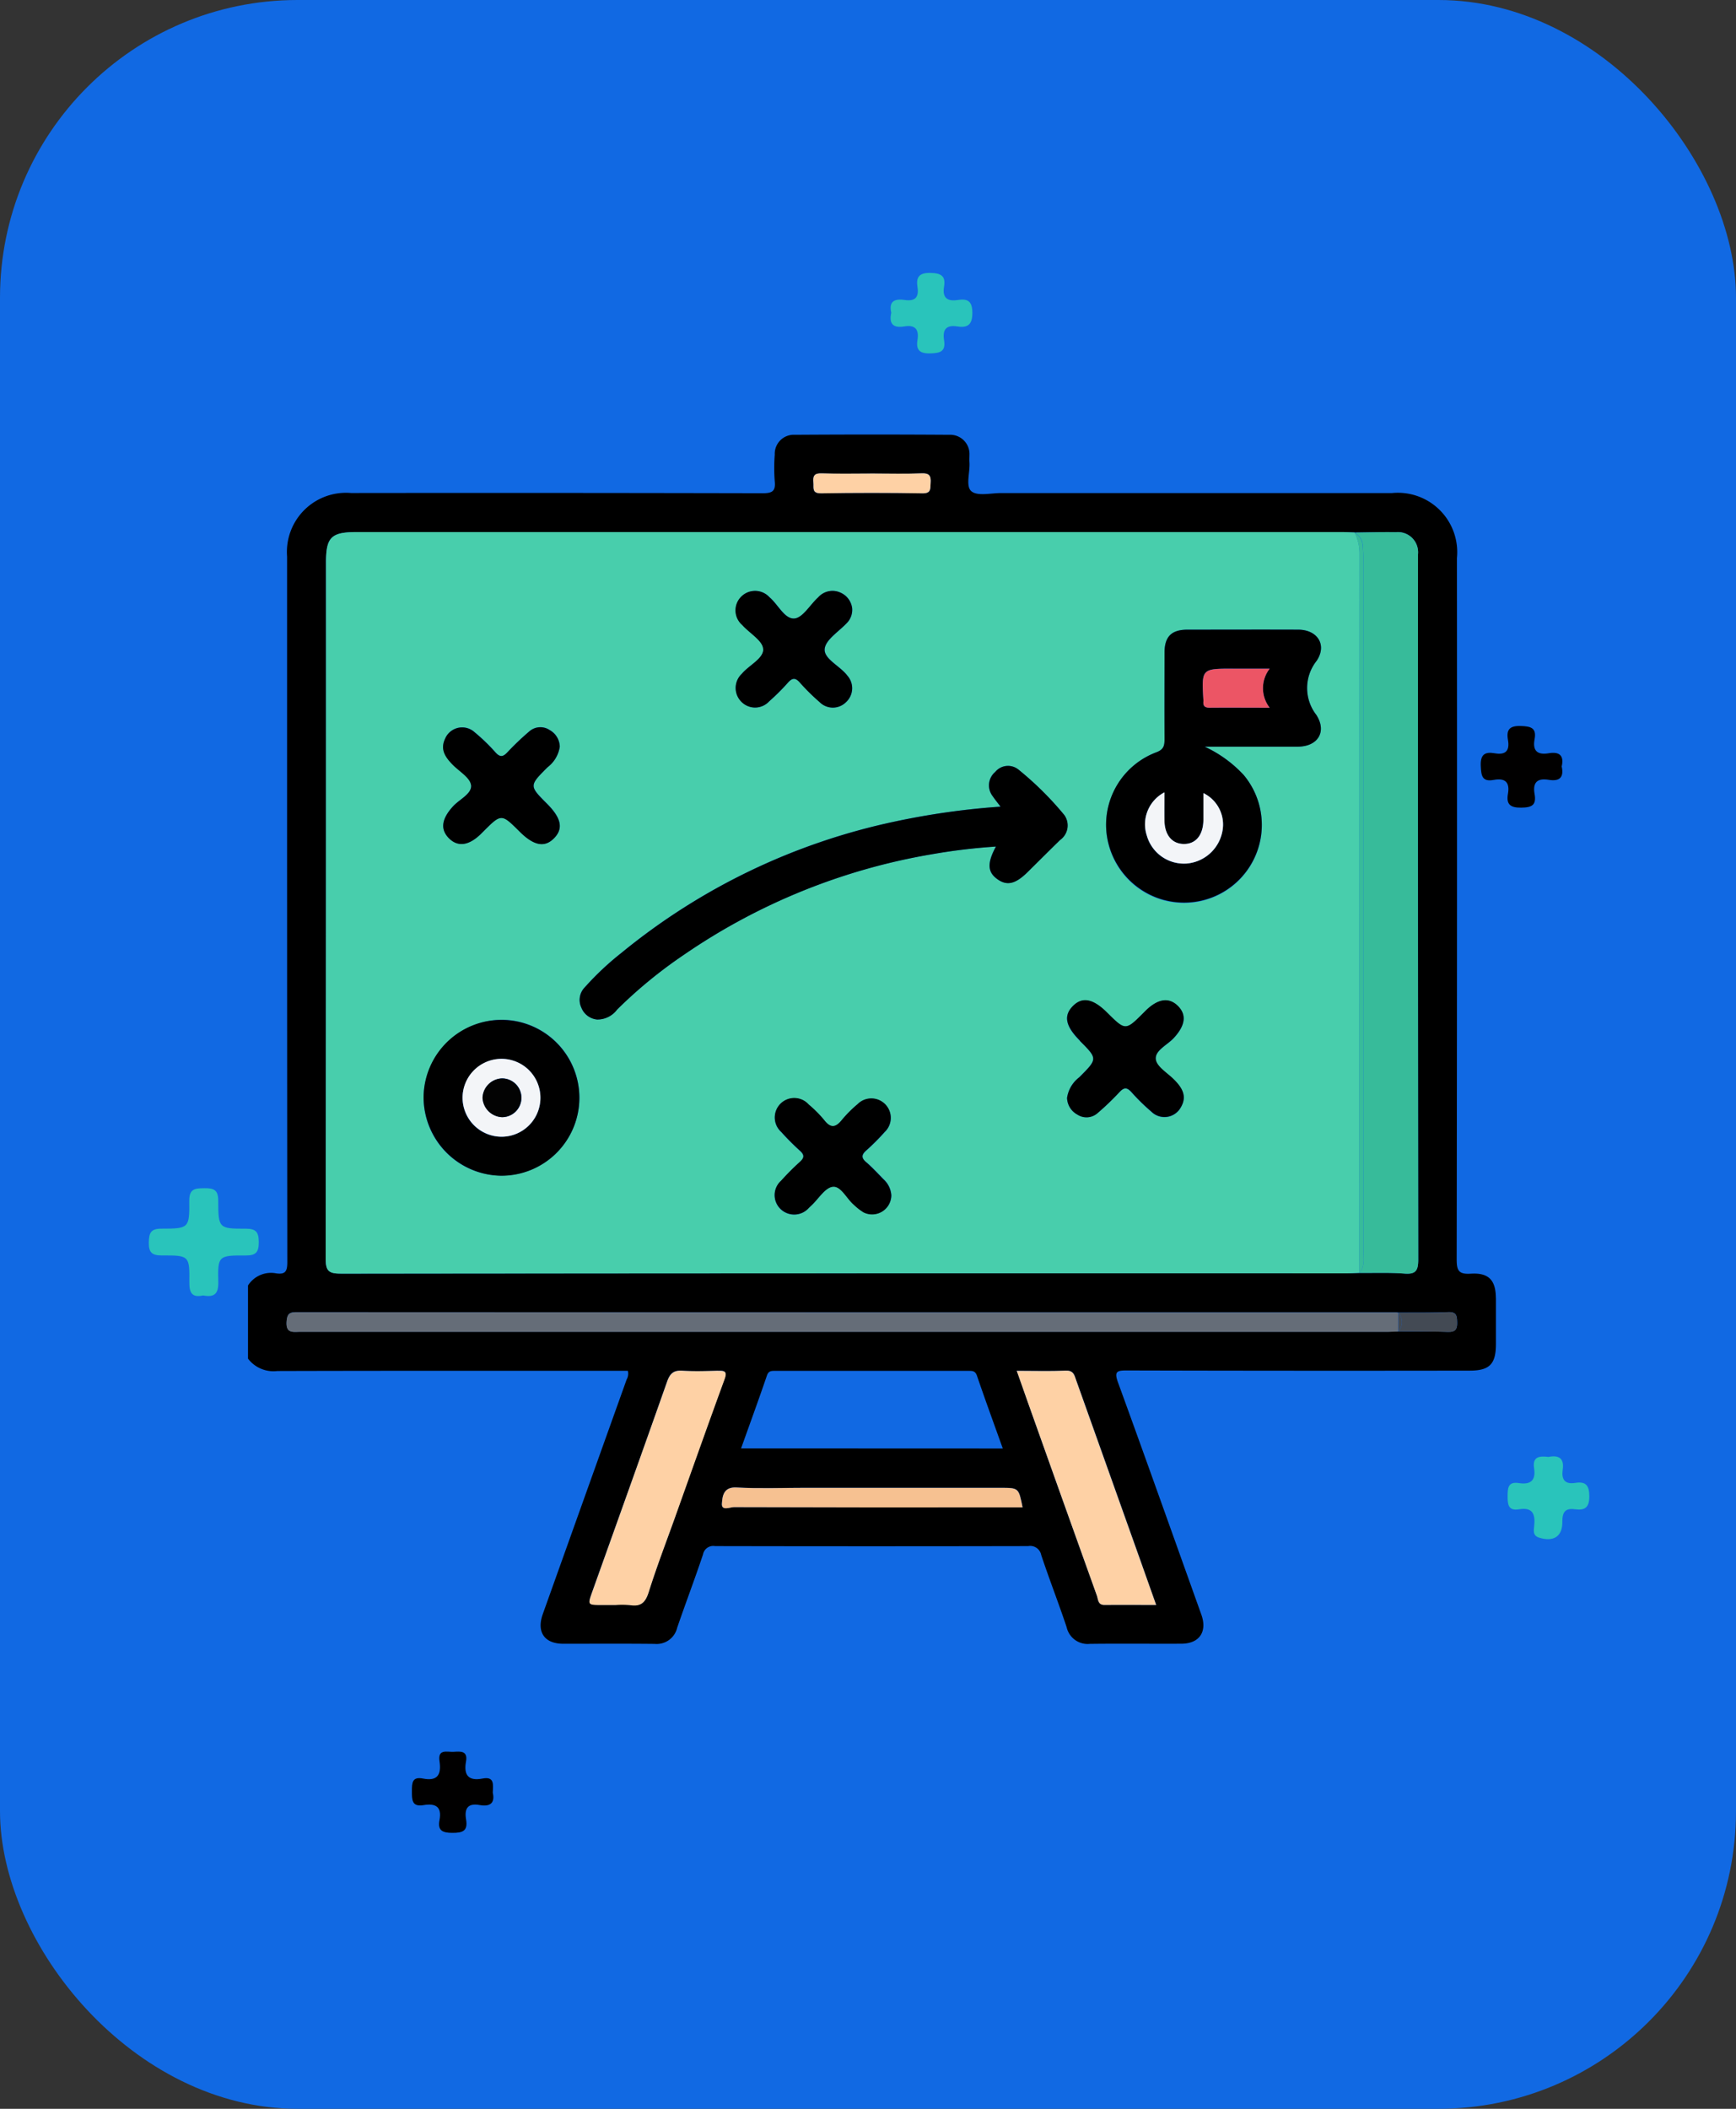 <svg xmlns="http://www.w3.org/2000/svg" xmlns:xlink="http://www.w3.org/1999/xlink" width="70" height="85" viewBox="0 0 70 85">
  <rect x="0" y="0" width="70" height="85" fill="#333333" stroke="none"/>
  <defs>
    <clipPath id="clip-path">
      <rect id="Rectángulo_37139" data-name="Rectángulo 37139" width="50.322" height="48.755" fill="none"/>
    </clipPath>
  </defs>
  <g id="Grupo_163935" data-name="Grupo 163935" transform="translate(-1238 -1837)">
    <rect id="Rectángulo_37872" data-name="Rectángulo 37872" width="70" height="85" rx="12" transform="translate(1238 1837)" fill="#1169e3"/>
    <g id="Grupo_156585" data-name="Grupo 156585" transform="translate(565 -2805.486)">
      <g id="Grupo_156581" data-name="Grupo 156581" transform="translate(683 4660)">
        <g id="Grupo_156580" data-name="Grupo 156580" transform="translate(0 0)" clip-path="url(#clip-path)">
          <path id="Trazado_127031" data-name="Trazado 127031" d="M50.318,34.813c-.005-.725-.285-1.035-1.018-.988-.5.032-.564-.146-.563-.593q.021-14.125.01-28.25a2.393,2.393,0,0,0-2.618-2.622q-7.885,0-15.771,0c-.406,0-.936.133-1.185-.07s-.053-.766-.082-1.169c-.007-.1,0-.2,0-.294a.776.776,0,0,0-.8-.816q-3.119-.021-6.239,0a.768.768,0,0,0-.812.8,7.066,7.066,0,0,0,0,1.08c.039.39-.1.476-.477.476q-8.3-.019-16.606-.009a2.383,2.383,0,0,0-2.581,2.56q0,4.913,0,9.826,0,9.31.009,18.621c0,.365-.081.5-.451.446A1.1,1.1,0,0,0,0,34.3v2.948a1.286,1.286,0,0,0,1.18.5c4.536-.013,9.073-.008,13.609-.008h.528a.476.476,0,0,1-.05.352q-1.691,4.725-3.379,9.45c-.259.723.06,1.2.826,1.2,1.228,0,2.457-.008,3.685.005a.849.849,0,0,0,.906-.65c.338-.988.711-1.964,1.042-2.955a.42.42,0,0,1,.488-.337q6.313.013,12.626,0a.451.451,0,0,1,.523.358c.324.975.7,1.934,1.025,2.908a.867.867,0,0,0,.936.675c1.228-.015,2.456,0,3.685-.006.735,0,1.059-.485.81-1.178-1.118-3.118-2.224-6.241-3.359-9.353-.168-.461-.028-.484.374-.483q6.9.018,13.806.007c.8,0,1.056-.263,1.059-1.062,0-.622,0-1.244,0-1.867M23.134,1.568c.686.023,1.374.007,2.061.007.654,0,1.309.019,1.962-.009.319-.014.389.1.368.388-.017.236.028.424-.339.417q-2.035-.038-4.072,0c-.391.007-.294-.223-.316-.437-.027-.262.038-.376.337-.366M3.145,5.163c0-1.022.209-1.229,1.239-1.229h39.7c.179,0,.359.01.539.015.556-.005,1.113-.023,1.668-.013a.813.813,0,0,1,.885.89c0,.1,0,.2,0,.294q0,14.069.01,28.137c0,.44-.1.6-.556.562-.6-.046-1.21-.021-1.815-.026-.18.005-.36.015-.54.015q-20.266,0-40.532.013c-.491,0-.611-.11-.61-.607q.026-14.027.013-28.053m14.1,38.4c-.368,1.029-.762,2.05-1.089,3.092-.132.42-.317.595-.75.526a3.751,3.751,0,0,0-.589-.005h-.54c-.582,0-.584,0-.4-.523C14.888,43.826,15.905,41,16.9,38.168c.118-.335.269-.458.621-.434.472.032.949.018,1.423,0,.272-.008.383.019.264.345-.668,1.822-1.314,3.653-1.967,5.481m13.505-.318q-5.575,0-11.148-.01c-.165,0-.51.168-.489-.14.019-.278.049-.68.585-.651.914.049,1.833.014,2.75.014h7.907c.727,0,.727,0,.883.786ZM19.882,40.867c.357-1,.71-1.963,1.041-2.933.067-.2.188-.192.337-.192h7.8c.152,0,.268,0,.335.2.331.97.684,1.932,1.04,2.929ZM36.07,45.627c.175.49.348.98.55,1.549-.732,0-1.407-.005-2.082,0-.273,0-.254-.227-.307-.373q-1.4-3.892-2.782-7.788c-.141-.4-.281-.8-.45-1.275.707,0,1.345.02,1.982-.009.306-.014.342.183.411.377q1.342,3.758,2.68,7.517m12.324-9.453c-.67-.021-1.342-.015-2.012-.019-.147,0-.294.013-.442.013l-43.827,0c-.292,0-.592.077-.555-.42.024-.315.124-.372.407-.372q22.159.01,44.319.008a.877.877,0,0,1,.1.011c.671,0,1.342.006,2.012-.02.342-.013.354.165.359.424s-.072.382-.359.373" transform="translate(0 0)"/>
          <path id="Trazado_127032" data-name="Trazado 127032" d="M8.343,39.6q20.266-.022,40.532-.013c.18,0,.36-.011.54-.016q0-14.5.005-29a1.86,1.86,0,0,0-.2-.847c-.18-.005-.36-.015-.539-.015H8.985c-1.03,0-1.239.207-1.239,1.23q0,14.026-.013,28.053c0,.5.119.607.61.607m21.187-4.5c.245.216.469.457.7.692a.954.954,0,0,1,.314.645.774.774,0,0,1-1.117.688,2.266,2.266,0,0,1-.386-.3c-.3-.248-.524-.768-.855-.733-.309.032-.574.483-.858.75-.036.034-.069.07-.106.1A.789.789,0,0,1,26.073,37a.778.778,0,0,1,.026-1.142,10.613,10.613,0,0,1,.763-.765c.173-.159.177-.274,0-.435a10.45,10.45,0,0,1-.763-.765.784.784,0,1,1,1.114-1.1,4.782,4.782,0,0,1,.623.625c.265.343.468.3.717-.016a4.918,4.918,0,0,1,.624-.625.782.782,0,1,1,1.116,1.1,9.054,9.054,0,0,1-.762.765c-.192.173-.2.3,0,.47M41.218,18.589c.308-.114.342-.27.34-.536-.008-1.162-.006-2.325,0-3.487,0-.644.279-.922.924-.923,1.49,0,2.98-.005,4.47,0,.773,0,1.169.614.738,1.257a1.762,1.762,0,0,0-.013,2.176c.44.684.06,1.277-.749,1.282-1.1.006-2.194,0-3.291,0h-.462A5.025,5.025,0,0,1,44.748,19.5a3.141,3.141,0,1,1-3.53-.913m-1.973,10.5c.738.735.738.735,1.47,0,.035-.035.069-.07.1-.1.484-.471.926-.528,1.285-.166s.289.791-.171,1.288c-.262.283-.766.5-.725.858.034.3.471.55.736.817.322.324.544.671.267,1.13a.752.752,0,0,1-1.185.16,8.148,8.148,0,0,1-.805-.79c-.173-.189-.291-.2-.471-.005a10.921,10.921,0,0,1-.886.846.674.674,0,0,1-.824.06.79.79,0,0,1-.411-.669,1.271,1.271,0,0,1,.493-.832c.745-.746.744-.746.022-1.47-.576-.578-.665-1-.288-1.389s.819-.307,1.389.262M24.491,12.313a.789.789,0,0,1,1.144.025c.346.292.608.883,1,.854.339-.025.634-.557.961-.852a.77.77,0,0,1,.9-.19.791.791,0,0,1,.468.621.758.758,0,0,1-.18.568c-.324.365-.893.7-.927,1.083-.036.4.624.683.915,1.074a.761.761,0,0,1-.052,1.066.752.752,0,0,1-1.067,0,8.521,8.521,0,0,1-.8-.791c-.175-.192-.3-.192-.47,0a9.055,9.055,0,0,1-.765.762.772.772,0,0,1-1.107.028.785.785,0,0,1,.008-1.144c.292-.347.88-.61.861-1-.016-.333-.551-.635-.843-.963a.78.78,0,0,1-.043-1.143M18.183,28.054a11.642,11.642,0,0,1,1.465-1.378,25.83,25.83,0,0,1,11.037-5.3,30.393,30.393,0,0,1,4.258-.6c-.127-.169-.227-.29-.315-.42a.709.709,0,0,1,.1-.979.669.669,0,0,1,.938-.094,12.941,12.941,0,0,1,1.843,1.826.72.72,0,0,1-.165,1.011c-.433.423-.862.851-1.293,1.277-.5.5-.851.58-1.24.3s-.417-.639-.055-1.312a23.929,23.929,0,0,0-2.573.308,25.029,25.029,0,0,0-10.01,4.055,18.65,18.65,0,0,0-2.692,2.208.988.988,0,0,1-.807.4.758.758,0,0,1-.634-.478.727.727,0,0,1,.14-.822M12.548,18.042a.746.746,0,0,1,1.191-.27,7.6,7.6,0,0,1,.846.817c.175.19.292.192.471,0a11.059,11.059,0,0,1,.886-.846.674.674,0,0,1,.824-.058.79.79,0,0,1,.409.669,1.277,1.277,0,0,1-.495.832c-.743.744-.742.745-.019,1.47.576.577.663,1,.284,1.389s-.818.305-1.389-.265c-.736-.734-.736-.734-1.47,0l-.1.1c-.484.47-.927.526-1.285.163s-.286-.79.174-1.288c.262-.283.766-.5.724-.858-.035-.3-.474-.549-.737-.817-.289-.294-.517-.606-.311-1.044m2.293,11.329a3.141,3.141,0,1,1-3.161,3.1,3.175,3.175,0,0,1,3.161-3.1" transform="translate(-4.601 -5.777)" fill="#48ceac"/>
          <path id="Trazado_127033" data-name="Trazado 127033" d="M110.487,10.294a5.068,5.068,0,0,1,.026.736q0,13.8,0,27.6c0,.319.082.661-.159.943.605.005,1.213-.02,1.815.026.458.035.556-.122.556-.562q-.02-14.069-.01-28.137c0-.1,0-.2,0-.294a.813.813,0,0,0-.885-.89c-.556-.01-1.112.007-1.668.013a.647.647,0,0,1,.33.566" transform="translate(-65.537 -5.778)" fill="#37bb9a"/>
          <path id="Trazado_127034" data-name="Trazado 127034" d="M110.351,39.6c.241-.282.159-.624.159-.943q.007-13.8,0-27.6a5.01,5.01,0,0,0-.026-.736.647.647,0,0,0-.33-.566,1.852,1.852,0,0,1,.2.847q-.007,14.5-.005,29" transform="translate(-65.537 -5.801)" fill="#37bb9a"/>
          <path id="Trazado_127035" data-name="Trazado 127035" d="M48.665,87.362a.877.877,0,0,0-.1-.011q-22.159,0-44.319-.008c-.283,0-.384.057-.407.372-.037.5.262.42.555.42l43.827,0c.147,0,.294-.009.442-.014v-.757" transform="translate(-2.284 -51.964)" fill="#656d78"/>
          <path id="Trazado_127036" data-name="Trazado 127036" d="M39.167,93.157c-.474.013-.951.028-1.423,0-.352-.024-.5.1-.621.434-1,2.833-2.013,5.658-3.023,8.486-.187.523-.186.523.4.523h.54a3.8,3.8,0,0,1,.589.005c.433.069.618-.106.75-.526.328-1.042.722-2.063,1.09-3.092.653-1.828,1.3-3.659,1.967-5.481.119-.326.008-.352-.264-.345" transform="translate(-20.221 -55.419)" fill="#fed1a5"/>
          <path id="Trazado_127037" data-name="Trazado 127037" d="M78.509,93.155c-.636.029-1.274.008-1.981.008.169.479.309.877.45,1.275q1.388,3.9,2.782,7.788c.053.147.035.377.307.373.675-.008,1.35,0,2.082,0-.2-.57-.375-1.06-.55-1.549q-1.339-3.759-2.679-7.517c-.069-.193-.1-.39-.411-.377" transform="translate(-45.53 -55.421)" fill="#fed1a5"/>
          <path id="Trazado_127038" data-name="Trazado 127038" d="M58.419,104.8H50.512c-.917,0-1.835.036-2.749-.014-.536-.029-.566.372-.585.651-.021.308.324.139.489.14q5.574.018,11.148.009H59.3c-.156-.786-.156-.786-.883-.786" transform="translate(-28.068 -62.342)" fill="#f6c191"/>
          <path id="Trazado_127039" data-name="Trazado 127039" d="M56.591,4.67q2.035-.035,4.072,0c.367.007.322-.181.339-.417.021-.289-.049-.4-.368-.388-.653.028-1.308.008-1.962.008-.687,0-1.374.016-2.06-.007-.3-.01-.363.1-.337.366.022.213-.075.444.316.437" transform="translate(-33.477 -2.3)" fill="#fed1a5"/>
          <path id="Trazado_127040" data-name="Trazado 127040" d="M116.518,87.338c-.67.026-1.342.016-2.012.02a.569.569,0,0,1,0,.758c.671,0,1.342,0,2.012.019.288.009.365-.1.359-.373s-.017-.437-.359-.424" transform="translate(-68.124 -51.961)" fill="#434a54"/>
          <path id="Trazado_127041" data-name="Trazado 127041" d="M114.506,87.39v.757a.569.569,0,0,0,0-.757" transform="translate(-68.124 -51.992)" fill="#434a54"/>
          <path id="Trazado_127042" data-name="Trazado 127042" d="M87.767,30.311a3.132,3.132,0,0,0,3.2-5.038,5.025,5.025,0,0,0-1.575-1.142h.462c1.1,0,2.194,0,3.291,0,.809,0,1.189-.6.749-1.282a1.762,1.762,0,0,1,.013-2.176c.431-.642.035-1.254-.738-1.257-1.49-.006-2.98,0-4.47,0-.645,0-.922.279-.924.923,0,1.163-.006,2.325,0,3.488,0,.265-.032.422-.34.535a3.118,3.118,0,0,0-2.013,3.068,3.162,3.162,0,0,0,2.345,2.883m2.772-9.325h1.473a1.282,1.282,0,0,0,0,1.572c-.862,0-1.641,0-2.42,0-.192,0-.27-.07-.25-.257a.328.328,0,0,0,0-.049c-.074-1.269-.074-1.269,1.195-1.269m-2.767,4.988c0,.416,0,.775,0,1.134.009.583.3.939.771.948.489.01.791-.354.8-.969,0-.356,0-.711,0-1.081a1.408,1.408,0,0,1,.766,1.54,1.6,1.6,0,0,1-1.464,1.3,1.557,1.557,0,0,1-1.585-1.132,1.452,1.452,0,0,1,.712-1.738" transform="translate(-50.818 -11.549)"/>
          <path id="Trazado_127043" data-name="Trazado 127043" d="M33.716,43.2a.987.987,0,0,0,.807-.4,18.694,18.694,0,0,1,2.692-2.208,25.028,25.028,0,0,1,10.01-4.055,23.953,23.953,0,0,1,2.573-.308c-.362.673-.338,1.027.055,1.312s.739.2,1.24-.3c.431-.426.859-.854,1.293-1.277a.719.719,0,0,0,.165-1.011,12.917,12.917,0,0,0-1.843-1.826.669.669,0,0,0-.939.094.709.709,0,0,0-.1.979c.087.13.188.252.315.42a30.4,30.4,0,0,0-4.258.6,25.826,25.826,0,0,0-11.036,5.3A11.587,11.587,0,0,0,33.222,41.9a.727.727,0,0,0-.14.822.758.758,0,0,0,.634.478" transform="translate(-19.639 -19.62)"/>
          <path id="Trazado_127044" data-name="Trazado 127044" d="M20.6,64.53a3.141,3.141,0,1,0-3.122-3.185A3.175,3.175,0,0,0,20.6,64.53m.021-4.711a1.57,1.57,0,1,1-1.572,1.6,1.581,1.581,0,0,1,1.572-1.6" transform="translate(-10.398 -34.653)"/>
          <path id="Trazado_127045" data-name="Trazado 127045" d="M49.655,17.89c.019.388-.569.652-.861,1a.785.785,0,0,0-.009,1.144.772.772,0,0,0,1.107-.028,9.115,9.115,0,0,0,.765-.762c.173-.193.3-.193.47,0a8.525,8.525,0,0,0,.8.791.752.752,0,0,0,1.067,0,.761.761,0,0,0,.052-1.066c-.292-.391-.951-.67-.915-1.074.034-.384.6-.718.927-1.083a.758.758,0,0,0,.18-.568.791.791,0,0,0-.469-.621.769.769,0,0,0-.9.19c-.327.295-.622.828-.961.852-.393.029-.654-.562-1-.854a.788.788,0,0,0-1.144-.025.779.779,0,0,0,.043,1.143c.292.329.827.63.843.963" transform="translate(-28.879 -9.249)"/>
          <path id="Trazado_127046" data-name="Trazado 127046" d="M20.553,31.451c.042.355-.463.575-.724.858-.461.5-.531.926-.174,1.288s.8.307,1.285-.163c.035-.034.07-.069.1-.1.734-.732.734-.732,1.47,0,.572.57,1.009.653,1.389.265s.291-.813-.285-1.389c-.723-.725-.724-.725.019-1.47a1.275,1.275,0,0,0,.495-.832.789.789,0,0,0-.409-.669.674.674,0,0,0-.824.059,11.049,11.049,0,0,0-.886.845c-.179.19-.3.188-.471,0a7.6,7.6,0,0,0-.846-.817.746.746,0,0,0-1.191.27c-.206.439.023.75.311,1.044.263.268.7.519.737.817" transform="translate(-11.557 -17.326)"/>
          <path id="Trazado_127047" data-name="Trazado 127047" d="M82.051,57.94c.722.723.723.724-.022,1.47a1.273,1.273,0,0,0-.493.832.791.791,0,0,0,.411.669.675.675,0,0,0,.824-.061A10.986,10.986,0,0,0,83.656,60c.18-.192.3-.184.471,0a8.147,8.147,0,0,0,.805.79.752.752,0,0,0,1.185-.16c.277-.459.055-.806-.267-1.13-.265-.267-.7-.52-.736-.817-.041-.354.463-.575.725-.858.46-.5.529-.927.171-1.288s-.8-.3-1.285.166l-.1.1c-.733.731-.733.731-1.47,0-.57-.569-1.009-.651-1.389-.262s-.289.812.288,1.389" transform="translate(-48.509 -33.501)"/>
          <path id="Trazado_127048" data-name="Trazado 127048" d="M56.883,67.37a.782.782,0,1,0-1.116-1.1,4.889,4.889,0,0,0-.624.625c-.249.311-.451.359-.717.016a4.76,4.76,0,0,0-.623-.626.784.784,0,1,0-1.114,1.1,10.532,10.532,0,0,0,.763.765c.175.161.172.276,0,.435a10.451,10.451,0,0,0-.763.765.777.777,0,0,0-.026,1.142.789.789,0,0,0,1.144-.043c.037-.032.07-.069.106-.1.284-.267.549-.717.858-.75.331-.035.557.485.855.734a2.287,2.287,0,0,0,.386.3.774.774,0,0,0,1.117-.688.954.954,0,0,0-.314-.646c-.228-.235-.452-.476-.7-.692-.2-.173-.191-.3,0-.47a8.994,8.994,0,0,0,.762-.765" transform="translate(-31.19 -39.277)"/>
          <path id="Trazado_127049" data-name="Trazado 127049" d="M90.952,38.482a1.6,1.6,0,0,0,1.464-1.3,1.407,1.407,0,0,0-.765-1.54c0,.369,0,.725,0,1.081-.008.615-.31.979-.8.969-.469-.009-.762-.364-.771-.947-.006-.359,0-.719,0-1.134a1.451,1.451,0,0,0-.712,1.738,1.556,1.556,0,0,0,1.585,1.132" transform="translate(-53.126 -21.188)" fill="#f3f5f8"/>
          <path id="Trazado_127050" data-name="Trazado 127050" d="M95.074,24.617c-.02.187.058.259.25.257.779-.007,1.558,0,2.42,0a1.282,1.282,0,0,1,0-1.572H96.268c-1.269,0-1.269,0-1.195,1.269a.328.328,0,0,1,0,.049" transform="translate(-56.548 -13.862)" fill="#ec5565"/>
          <path id="Trazado_127051" data-name="Trazado 127051" d="M22.951,65.266a1.57,1.57,0,1,0-1.592-1.534,1.581,1.581,0,0,0,1.592,1.534m0-2.351a.781.781,0,0,1,.006,1.562.823.823,0,0,1-.789-.779.814.814,0,0,1,.783-.783" transform="translate(-12.707 -36.962)" fill="#f3f5f8"/>
          <path id="Trazado_127052" data-name="Trazado 127052" d="M24.134,65.636a.781.781,0,0,0-.006-1.562.814.814,0,0,0-.783.783.823.823,0,0,0,.789.779" transform="translate(-13.889 -38.12)" fill="#030303"/>
        </g>
      </g>
      <g id="Grupo_156584" data-name="Grupo 156584" transform="translate(326 -5.514)">
        <path id="Trazado_127053" data-name="Trazado 127053" d="M15.507,123.96c-.454.1-.559-.113-.555-.537.012-1.063-.007-1.081-1.106-1.075-.409,0-.536-.124-.528-.529.007-.377.077-.553.512-.551,1.1,0,1.131-.018,1.119-1.119-.005-.5.239-.507.608-.511s.56.058.56.5c0,1.115.023,1.135,1.112,1.131.421,0,.521.15.522.541s-.1.541-.52.539c-1.11-.006-1.137.014-1.112,1.066.012.488-.169.631-.611.545" transform="translate(339.683 4576.256)" fill="#29c4bb"/>
        <path id="Trazado_127054" data-name="Trazado 127054" d="M213.642,151.161c.406-.078.632.057.565.517-.056.385.077.6.5.533s.57.088.573.537c0,.47-.189.578-.589.525-.383-.052-.5.115-.5.5.012.6-.357.826-.934.645-.274-.086-.214-.3-.2-.477.048-.472-.06-.76-.616-.666-.431.073-.457-.2-.456-.527s.014-.6.451-.53c.471.073.694-.1.616-.6-.075-.475.23-.5.582-.454" transform="translate(195.806 4555.561)" fill="#29c4bb"/>
        <path id="Trazado_127055" data-name="Trazado 127055" d="M210.718,69.268c.1.453-.1.608-.527.537-.46-.078-.648.111-.567.569s-.113.548-.542.553-.609-.127-.532-.557c.082-.459-.109-.648-.565-.562-.472.089-.513-.158-.531-.555-.021-.466.16-.588.566-.517.441.077.606-.106.531-.537-.072-.412.061-.579.521-.563.4.014.639.072.552.536s.115.639.567.563c.425-.072.632.081.526.534" transform="translate(199.254 4609.627)" fill="#010000"/>
        <path id="Trazado_127056" data-name="Trazado 127056" d="M55.04,186.64c.1.423-.11.578-.532.5-.5-.09-.614.169-.543.587.079.465-.146.537-.555.535-.39,0-.6-.091-.518-.511.108-.553-.169-.688-.645-.607s-.466-.225-.467-.559.007-.6.448-.512c.593.117.745-.168.665-.7-.077-.508.311-.362.569-.377.274-.016.579-.052.5.389-.1.545.092.8.67.687.482-.092.423.243.409.566" transform="translate(311.829 4533.616)" fill="#010000"/>
        <path id="Trazado_127057" data-name="Trazado 127057" d="M121.786,17.426c-.114-.483.153-.577.548-.518.41.061.572-.109.509-.513s.058-.588.522-.578c.427.009.623.119.548.558s.131.6.553.533c.391-.059.587.035.589.513s-.182.62-.608.553c-.45-.072-.6.133-.533.553.078.472-.175.526-.572.534-.424.009-.562-.151-.5-.54.068-.427-.09-.622-.535-.547s-.62-.106-.523-.547" transform="translate(261.153 4643.184)" fill="#29c4bb"/>
      </g>
    </g>
  </g>
</svg>
